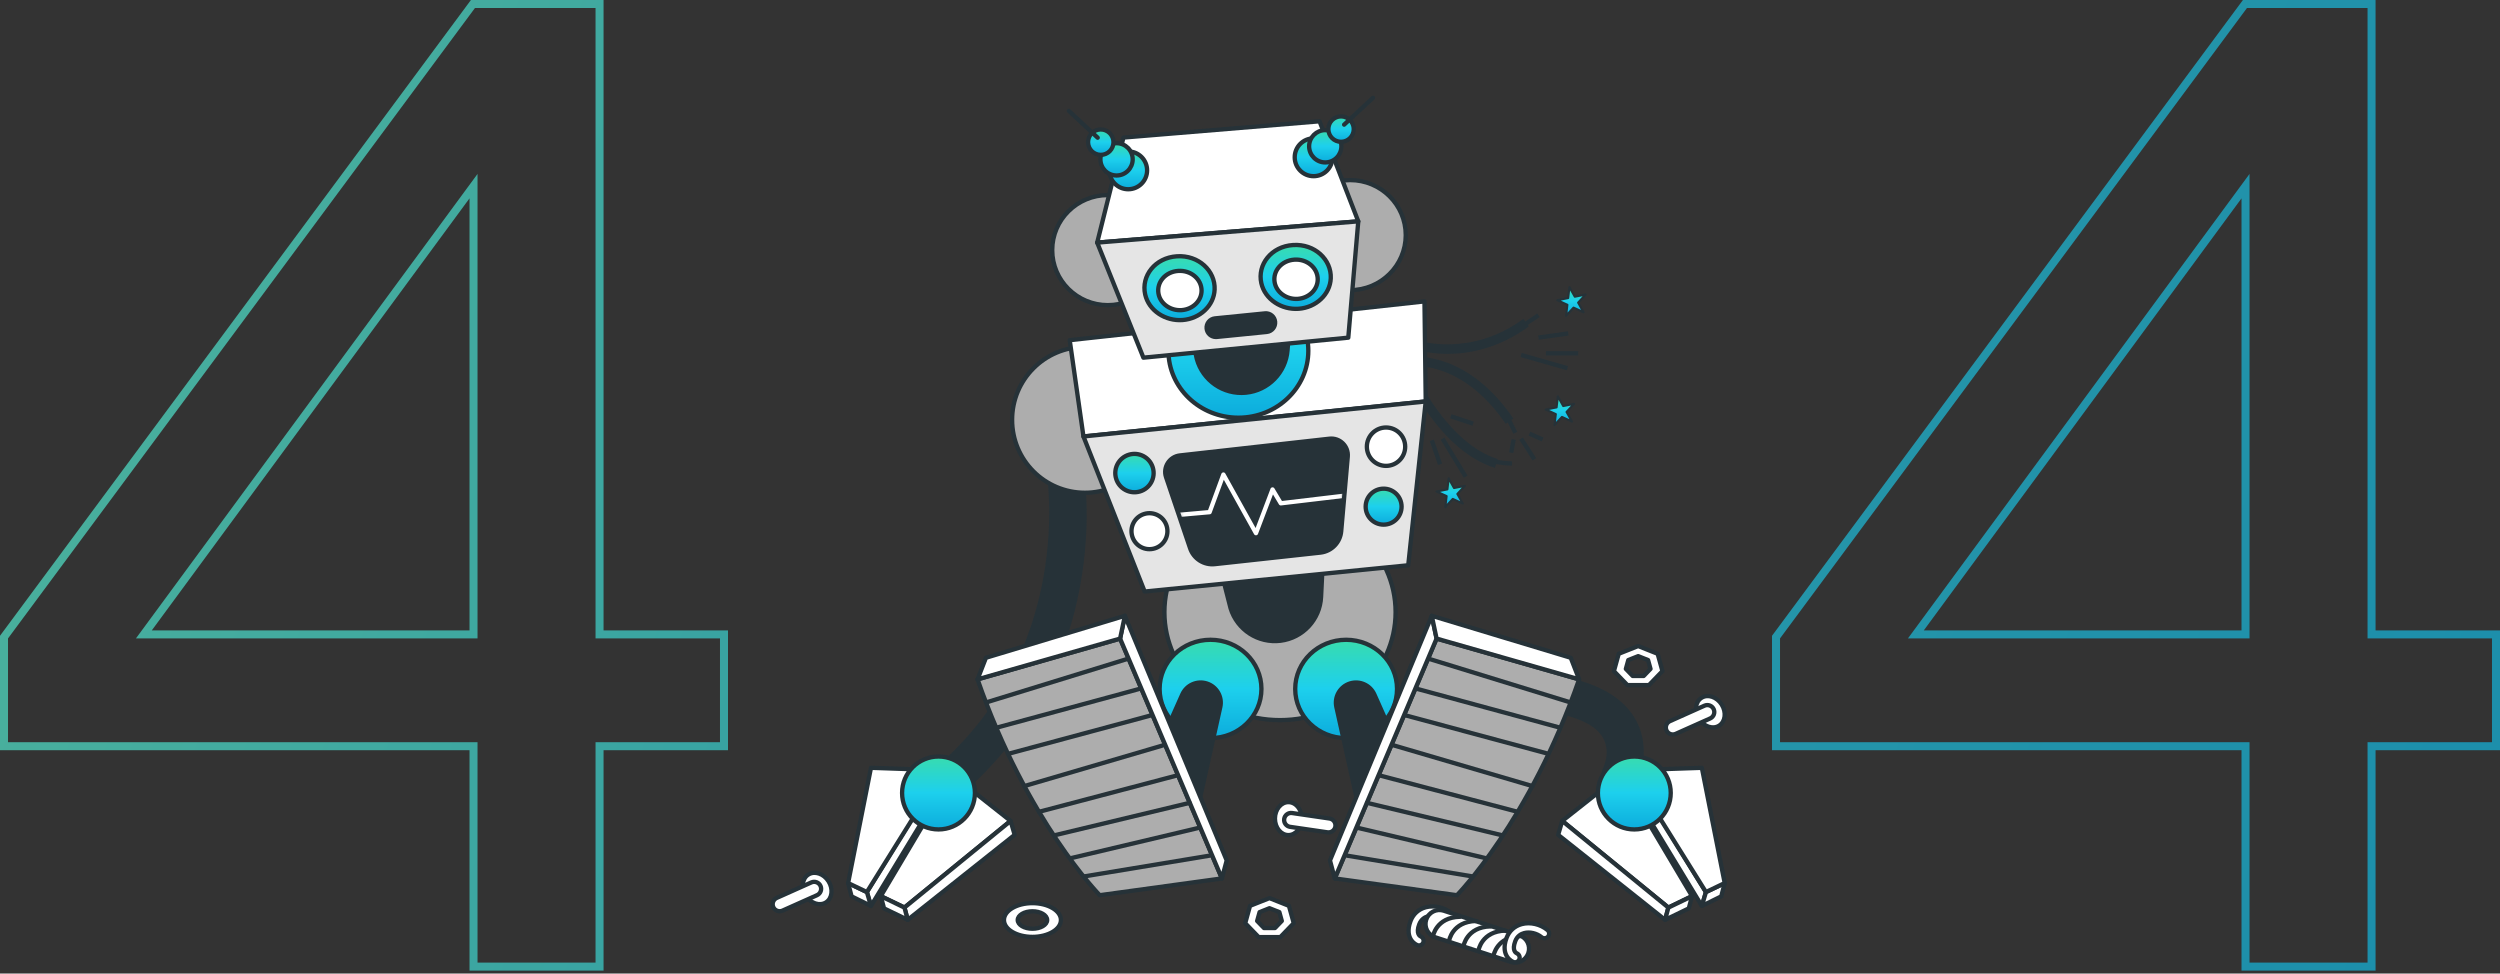 <svg width="624" height="243" viewBox="0 0 624 243" fill="none" xmlns="http://www.w3.org/2000/svg">
<rect x="0" y="0" width="624" height="243" fill="#333333" stroke="none"/>
<path d="M118.191 240.264V241.264H119.191H148.649H149.649V240.264V186.256H179.708H180.708V185.256V159.351V158.351H179.708H149.649V2V1H148.649H118.55H118.047L117.747 1.405L1.196 158.755L1 159.02V159.351V185.256V186.256H2H118.191V240.264ZM118.191 158.351H35.903L118.191 46.458V158.351ZM560.483 240.264V241.264H561.483H590.941H591.941V240.264V186.256H622H623V185.256V159.351V158.351H622H591.941V2V1H590.941H560.843H560.339L560.039 1.405L443.489 158.755L443.293 159.02V159.351V185.256V186.256H444.293H560.483V240.264ZM560.483 158.351H478.196L560.483 46.458V158.351Z" stroke="url(#paint0_linear_795_74387)" stroke-width="2"/>
<path d="M404.399 198.128C403.72 198.128 403.029 197.979 402.378 197.662C400.071 196.542 399.107 193.762 400.225 191.453C400.702 190.411 402.885 184.825 397.108 181.123C390.163 176.675 374.016 175.963 368.359 176.047C368.333 176.048 368.306 176.048 368.278 176.048C365.752 176.048 363.682 174.02 363.637 171.481C363.593 168.916 365.633 166.8 368.196 166.755C370.563 166.708 391.565 166.538 402.112 173.296C412.508 179.957 410.888 190.737 408.579 195.508C407.778 197.164 406.121 198.128 404.399 198.128Z" fill="#263238"/>
<path d="M425.802 222.657L424.783 226.125L409.294 200.621L408.887 195.112L425.802 222.657Z" fill="white" stroke="#263238" stroke-width="1.082" stroke-miterlimit="10" stroke-linecap="round" stroke-linejoin="round"/>
<path d="M424.785 226.125L429.622 223.738L430.491 220.412L425.804 222.657L424.785 226.125Z" fill="white" stroke="#263238" stroke-width="1.082" stroke-miterlimit="10" stroke-linecap="round" stroke-linejoin="round"/>
<path d="M406.848 192.256L424.782 191.644L430.488 220.412L425.801 222.657L406.848 192.256Z" fill="white" stroke="#263238" stroke-width="1.082" stroke-miterlimit="10" stroke-linecap="round" stroke-linejoin="round"/>
<path d="M404.398 193.48L422.333 223.677L416.423 226.534L389.93 204.906L404.398 193.48Z" fill="white" stroke="#263238" stroke-width="1.082" stroke-miterlimit="10" stroke-linecap="round" stroke-linejoin="round"/>
<path d="M416.426 226.534L415.611 229.594L388.914 208.375L389.933 204.906L416.426 226.534Z" fill="white" stroke="#263238" stroke-width="1.082" stroke-miterlimit="10" stroke-linecap="round" stroke-linejoin="round"/>
<path d="M416.425 226.534L422.335 223.677L421.519 226.738L415.609 229.594L416.425 226.534Z" fill="white" stroke="#263238" stroke-width="1.082" stroke-miterlimit="10" stroke-linecap="round" stroke-linejoin="round"/>
<path d="M398.836 197.927C398.836 202.953 402.905 207.028 407.926 207.028C412.947 207.028 417.016 202.953 417.016 197.927C417.016 192.9 412.947 188.826 407.926 188.826C402.905 188.826 398.836 192.901 398.836 197.927Z" fill="url(#paint1_linear_795_74387)" stroke="#263238" stroke-width="1.082" stroke-miterlimit="10" stroke-linecap="round" stroke-linejoin="round"/>
<path d="M216.375 222.655L217.394 226.123L232.883 200.619L233.29 195.11L216.375 222.655Z" fill="white" stroke="#263238" stroke-width="1.082" stroke-miterlimit="10" stroke-linecap="round" stroke-linejoin="round"/>
<path d="M217.394 226.123L212.558 223.736L211.688 220.41L216.375 222.655L217.394 226.123Z" fill="white" stroke="#263238" stroke-width="1.082" stroke-miterlimit="10" stroke-linecap="round" stroke-linejoin="round"/>
<path d="M235.328 192.254L217.394 191.642L211.688 220.41L216.375 222.655L235.328 192.254Z" fill="white" stroke="#263238" stroke-width="1.082" stroke-miterlimit="10" stroke-linecap="round" stroke-linejoin="round"/>
<path d="M237.774 193.478L219.84 223.674L225.751 226.531L252.244 204.903L237.774 193.478Z" fill="white" stroke="#263238" stroke-width="1.082" stroke-miterlimit="10" stroke-linecap="round" stroke-linejoin="round"/>
<path d="M225.75 226.532L226.564 229.592L253.262 208.373L252.243 204.904L225.75 226.532Z" fill="white" stroke="#263238" stroke-width="1.082" stroke-miterlimit="10" stroke-linecap="round" stroke-linejoin="round"/>
<path d="M225.751 226.533L219.84 223.676L220.655 226.737L226.565 229.593L225.751 226.533Z" fill="white" stroke="#263238" stroke-width="1.082" stroke-miterlimit="10" stroke-linecap="round" stroke-linejoin="round"/>
<path d="M234.832 201.217C233.484 201.217 232.147 200.631 231.229 199.502C229.611 197.512 229.911 194.585 231.9 192.965C268.807 162.898 261.286 118.061 261.205 117.612C260.754 115.086 262.434 112.671 264.957 112.219C267.478 111.764 269.892 113.449 270.344 115.975C270.711 118.029 278.862 166.687 237.76 200.174C236.898 200.875 235.862 201.217 234.832 201.217Z" fill="#263238"/>
<path d="M270.805 122.991C280.846 122.991 288.985 114.842 288.985 104.789C288.985 94.737 280.846 86.588 270.805 86.588C260.765 86.588 252.625 94.737 252.625 104.789C252.625 114.842 260.765 122.991 270.805 122.991Z" fill="#ADADAD" stroke="#263238" stroke-width="1.082" stroke-miterlimit="10" stroke-linecap="round" stroke-linejoin="round"/>
<path d="M243.34 197.925C243.34 202.951 239.271 207.026 234.25 207.026C229.23 207.026 225.16 202.951 225.16 197.925C225.16 192.898 229.23 188.824 234.25 188.824C239.271 188.824 243.34 192.899 243.34 197.925Z" fill="url(#paint2_linear_795_74387)" stroke="#263238" stroke-width="1.082" stroke-miterlimit="10" stroke-linecap="round" stroke-linejoin="round"/>
<path d="M319.489 179.742C335.423 179.742 348.341 167.681 348.341 152.802C348.341 137.924 335.423 125.862 319.489 125.862C303.554 125.862 290.637 137.924 290.637 152.802C290.637 167.681 303.554 179.742 319.489 179.742Z" fill="#ADADAD" stroke="#263238" stroke-width="1.082" stroke-miterlimit="10" stroke-linecap="round" stroke-linejoin="round"/>
<path d="M304.453 141.294L307.151 151.823C308.79 157.202 314.055 160.62 319.627 159.926C325.196 159.231 329.461 154.631 329.737 149.02L330.262 138.399L304.453 141.294Z" fill="#263238" stroke="#263238" stroke-width="1.082" stroke-miterlimit="10" stroke-linecap="round" stroke-linejoin="round"/>
<path d="M361.329 88.325C356.654 88.325 353.552 87.312 353.285 87.221L354.028 85.019C354.157 85.061 367.077 89.23 380.227 79.601L381.598 81.476C374.05 87.002 366.665 88.325 361.329 88.325Z" fill="#263238"/>
<path d="M375.822 105.794C365.187 90.218 353.078 91.397 352.96 91.408L352.699 89.1C353.251 89.036 366.329 87.77 377.738 104.482L375.822 105.794Z" fill="#263238"/>
<path d="M373.137 116.791C359.37 112.55 351.085 94.193 350.738 93.413L352.86 92.47C352.941 92.651 361.068 110.643 373.82 114.571L373.137 116.791Z" fill="#263238"/>
<path d="M380.293 81.159L384.009 78.679" stroke="#263238" stroke-width="1.082" stroke-miterlimit="10"/>
<path d="M375.75 103.071L378.228 108.033" stroke="#263238" stroke-width="1.082" stroke-miterlimit="10"/>
<path d="M371.41 114.854C371.41 114.854 374.508 115.681 377.398 115.681" stroke="#263238" stroke-width="1.082" stroke-miterlimit="10"/>
<path d="M267 84.904L270.43 108.941L355.861 100.2L355.549 75.228L267 84.904Z" fill="white" stroke="#263238" stroke-width="1.082" stroke-miterlimit="10" stroke-linecap="round" stroke-linejoin="round"/>
<path d="M270.43 108.94L285.707 147.647L351.495 141.092L355.86 100.199L270.43 108.94Z" fill="#E5E5E5" stroke="#263238" stroke-width="1.082" stroke-miterlimit="10" stroke-linecap="round" stroke-linejoin="round"/>
<path d="M291.042 119.086L297.041 136.82C297.914 139.469 300.532 141.134 303.298 140.797L329.646 137.918C332.386 137.584 334.52 135.375 334.762 132.622L336.4 113.974C336.628 111.371 334.418 109.209 331.824 109.5L294.507 113.678C291.899 113.972 290.221 116.592 291.042 119.086Z" fill="#263238"/>
<mask id="mask0_795_74387" style="mask-type:luminance" maskUnits="userSpaceOnUse" x="290" y="109" width="47" height="32">
<path d="M291.038 119.087L297.037 136.821C297.91 139.47 300.528 141.135 303.294 140.797L329.642 137.919C332.382 137.585 334.516 135.376 334.758 132.622L336.396 113.975C336.624 111.372 334.415 109.21 331.82 109.501L294.503 113.679C291.895 113.973 290.217 116.593 291.038 119.087Z" fill="white"/>
</mask>
<g mask="url(#mask0_795_74387)">
<path d="M291.031 128.797L301.918 127.831L305.362 118.45L313.491 133.073L317.626 122.175L319.692 125.624L339.397 123.279" stroke="white" stroke-width="1.082" stroke-miterlimit="10" stroke-linecap="round" stroke-linejoin="round"/>
</g>
<path d="M291.042 119.086L297.041 136.82C297.914 139.469 300.532 141.134 303.298 140.797L329.646 137.918C332.386 137.584 334.52 135.375 334.762 132.622L336.4 113.974C336.628 111.371 334.418 109.209 331.824 109.5L294.507 113.678C291.899 113.972 290.221 116.592 291.042 119.086Z" stroke="#263238" stroke-width="1.082" stroke-miterlimit="10" stroke-linecap="round" stroke-linejoin="round"/>
<path d="M345.952 116.283C348.593 116.283 350.735 114.139 350.735 111.494C350.735 108.849 348.593 106.705 345.952 106.705C343.31 106.705 341.168 108.849 341.168 111.494C341.168 114.139 343.31 116.283 345.952 116.283Z" fill="white" stroke="#263238" stroke-width="1.082" stroke-miterlimit="10" stroke-linecap="round" stroke-linejoin="round"/>
<path d="M349.836 126.461C349.836 128.941 347.829 130.951 345.352 130.951C342.875 130.951 340.867 128.941 340.867 126.461C340.867 123.982 342.875 121.972 345.352 121.972C347.828 121.971 349.836 123.982 349.836 126.461Z" fill="url(#paint3_linear_795_74387)" stroke="#263238" stroke-width="1.082" stroke-miterlimit="10" stroke-linecap="round" stroke-linejoin="round"/>
<path d="M287.741 116.698C288.503 119.231 287.071 121.902 284.541 122.666C282.011 123.429 279.342 121.995 278.58 119.462C277.817 116.929 279.25 114.257 281.78 113.494C284.31 112.731 286.978 114.165 287.741 116.698Z" fill="url(#paint4_linear_795_74387)" stroke="#263238" stroke-width="1.082" stroke-miterlimit="10" stroke-linecap="round" stroke-linejoin="round"/>
<path d="M291.198 131.287C291.913 133.661 290.57 136.166 288.198 136.882C285.827 137.598 283.325 136.252 282.61 133.879C281.895 131.504 283.238 129 285.609 128.284C287.981 127.568 290.482 128.913 291.198 131.287Z" fill="white" stroke="#263238" stroke-width="1.082" stroke-miterlimit="10" stroke-linecap="round" stroke-linejoin="round"/>
<path d="M302.148 184.234C309.166 184.234 314.855 178.739 314.855 171.961C314.855 165.183 309.166 159.688 302.148 159.688C295.131 159.688 289.441 165.183 289.441 171.961C289.441 178.739 295.131 184.234 302.148 184.234Z" fill="url(#paint5_linear_795_74387)" stroke="#263238" stroke-width="1.082" stroke-miterlimit="10" stroke-linecap="round" stroke-linejoin="round"/>
<path d="M283.465 199.498L295.106 173.339C296.139 171.015 298.747 169.833 301.174 170.587C303.668 171.362 305.152 173.924 304.582 176.476L296.918 210.872L283.465 199.498Z" fill="#263238" stroke="#263238" stroke-width="1.082" stroke-miterlimit="10" stroke-linecap="round" stroke-linejoin="round"/>
<path d="M279.575 159.389L304.989 219.256L274.493 223.446C274.493 223.446 256.255 204.887 243.996 169.566L279.575 159.389Z" fill="#ADADAD" stroke="#263238" stroke-width="1.082" stroke-miterlimit="10" stroke-linecap="round" stroke-linejoin="round"/>
<path d="M279.574 159.389L280.77 153.701L306.184 214.766L304.988 219.256L279.574 159.389Z" fill="white" stroke="#263238" stroke-width="1.082" stroke-miterlimit="10" stroke-linecap="round" stroke-linejoin="round"/>
<path d="M280.772 153.701L246.089 164.178L243.996 169.566L279.575 159.389L280.772 153.701Z" fill="white" stroke="#263238" stroke-width="1.082" stroke-miterlimit="10" stroke-linecap="round" stroke-linejoin="round"/>
<path d="M246.387 175.252L281.368 164.477" stroke="#263238" stroke-width="1.082" stroke-miterlimit="10" stroke-linecap="round" stroke-linejoin="round"/>
<path d="M249.078 181.539L284.358 171.961" stroke="#263238" stroke-width="1.082" stroke-miterlimit="10" stroke-linecap="round" stroke-linejoin="round"/>
<path d="M251.773 188.125L287.353 178.546" stroke="#263238" stroke-width="1.082" stroke-miterlimit="10" stroke-linecap="round" stroke-linejoin="round"/>
<path d="M255.656 196.207L290.338 186.03" stroke="#263238" stroke-width="1.082" stroke-miterlimit="10" stroke-linecap="round" stroke-linejoin="round"/>
<path d="M259.34 202.628L293.929 193.513" stroke="#263238" stroke-width="1.082" stroke-miterlimit="10" stroke-linecap="round" stroke-linejoin="round"/>
<path d="M263.137 208.503L296.919 200.397" stroke="#263238" stroke-width="1.082" stroke-miterlimit="10" stroke-linecap="round" stroke-linejoin="round"/>
<path d="M267.508 214.146L299.012 206.684" stroke="#263238" stroke-width="1.082" stroke-miterlimit="10" stroke-linecap="round" stroke-linejoin="round"/>
<path d="M270.609 218.753L301.899 213.571" stroke="#263238" stroke-width="1.082" stroke-miterlimit="10" stroke-linecap="round" stroke-linejoin="round"/>
<path d="M335.992 184.235C343.01 184.235 348.699 178.74 348.699 171.962C348.699 165.184 343.01 159.689 335.992 159.689C328.974 159.689 323.285 165.184 323.285 171.962C323.285 178.74 328.974 184.235 335.992 184.235Z" fill="url(#paint6_linear_795_74387)" stroke="#263238" stroke-width="1.082" stroke-miterlimit="10" stroke-linecap="round" stroke-linejoin="round"/>
<path d="M354.68 199.499L343.04 173.341C342.006 171.017 339.398 169.835 336.971 170.589C334.477 171.364 332.993 173.926 333.563 176.478L341.227 210.874L354.68 199.499Z" fill="#263238" stroke="#263238" stroke-width="1.082" stroke-miterlimit="10" stroke-linecap="round" stroke-linejoin="round"/>
<path d="M358.57 159.389L333.156 219.256L363.653 223.446C363.653 223.446 381.891 204.887 394.15 169.566L358.57 159.389Z" fill="#ADADAD" stroke="#263238" stroke-width="1.082" stroke-miterlimit="10" stroke-linecap="round" stroke-linejoin="round"/>
<path d="M358.571 159.389L357.375 153.701L331.961 214.766L333.157 219.256L358.571 159.389Z" fill="white" stroke="#263238" stroke-width="1.082" stroke-miterlimit="10" stroke-linecap="round" stroke-linejoin="round"/>
<path d="M357.375 153.701L392.057 164.178L394.15 169.566L358.571 159.389L357.375 153.701Z" fill="white" stroke="#263238" stroke-width="1.082" stroke-miterlimit="10" stroke-linecap="round" stroke-linejoin="round"/>
<path d="M391.759 175.252L356.777 164.477" stroke="#263238" stroke-width="1.082" stroke-miterlimit="10" stroke-linecap="round" stroke-linejoin="round"/>
<path d="M389.066 181.539L353.785 171.961" stroke="#263238" stroke-width="1.082" stroke-miterlimit="10" stroke-linecap="round" stroke-linejoin="round"/>
<path d="M386.376 188.125L350.797 178.546" stroke="#263238" stroke-width="1.082" stroke-miterlimit="10" stroke-linecap="round" stroke-linejoin="round"/>
<path d="M382.492 196.207L347.809 186.03" stroke="#263238" stroke-width="1.082" stroke-miterlimit="10" stroke-linecap="round" stroke-linejoin="round"/>
<path d="M378.808 202.628L344.219 193.513" stroke="#263238" stroke-width="1.082" stroke-miterlimit="10" stroke-linecap="round" stroke-linejoin="round"/>
<path d="M375.01 208.503L341.227 200.397" stroke="#263238" stroke-width="1.082" stroke-miterlimit="10" stroke-linecap="round" stroke-linejoin="round"/>
<path d="M370.637 214.146L339.133 206.684" stroke="#263238" stroke-width="1.082" stroke-miterlimit="10" stroke-linecap="round" stroke-linejoin="round"/>
<path d="M367.532 218.753L336.242 213.571" stroke="#263238" stroke-width="1.082" stroke-miterlimit="10" stroke-linecap="round" stroke-linejoin="round"/>
<path d="M381.738 108.239L385.041 109.686" stroke="#263238" stroke-width="1.082" stroke-miterlimit="10"/>
<path d="M379.672 109.479L382.976 114.647" stroke="#263238" stroke-width="1.082" stroke-miterlimit="10"/>
<path d="M377.814 109.686L377.195 112.994" stroke="#263238" stroke-width="1.082" stroke-miterlimit="10"/>
<path d="M385.867 88.186H393.919" stroke="#263238" stroke-width="1.082" stroke-miterlimit="10"/>
<path d="M379.672 88.601L391.235 91.909" stroke="#263238" stroke-width="1.082" stroke-miterlimit="10"/>
<path d="M384.008 84.259L391.441 83.226" stroke="#263238" stroke-width="1.082" stroke-miterlimit="10"/>
<path d="M357.375 109.893L359.44 115.888" stroke="#263238" stroke-width="1.082" stroke-miterlimit="10"/>
<path d="M360.055 109.479L365.837 118.988" stroke="#263238" stroke-width="1.082" stroke-miterlimit="10"/>
<path d="M362.117 103.898L367.693 105.759" stroke="#263238" stroke-width="1.082" stroke-miterlimit="10"/>
<path d="M392.885 100.798L391.02 102.826L392.371 105.229L389.867 104.079L388.001 106.107L388.32 103.368L385.816 102.219L388.517 101.676L388.835 98.938L390.186 101.34L392.885 100.798Z" fill="url(#paint7_linear_795_74387)" stroke="#263238" stroke-width="0.541" stroke-miterlimit="10" stroke-linecap="round" stroke-linejoin="round"/>
<path d="M395.776 73.51L393.911 75.537L395.26 77.941L392.758 76.791L390.892 78.819L391.21 76.081L388.707 74.931L391.407 74.388L391.726 71.649L393.076 74.052L395.776 73.51Z" fill="url(#paint8_linear_795_74387)" stroke="#263238" stroke-width="0.541" stroke-miterlimit="10" stroke-linecap="round" stroke-linejoin="round"/>
<path d="M365.631 121.262L363.765 123.29L365.116 125.693L362.612 124.543L360.747 126.572L361.066 123.833L358.562 122.684L361.263 122.14L361.581 119.402L362.931 121.805L365.631 121.262Z" fill="url(#paint9_linear_795_74387)" stroke="#263238" stroke-width="0.541" stroke-miterlimit="10" stroke-linecap="round" stroke-linejoin="round"/>
<path d="M276.511 76.163C284.174 76.163 290.386 70.013 290.386 62.428C290.386 54.842 284.174 48.692 276.511 48.692C268.849 48.692 262.637 54.842 262.637 62.428C262.637 70.013 268.849 76.163 276.511 76.163Z" fill="#ADADAD" stroke="#263238" stroke-width="1.082" stroke-miterlimit="10" stroke-linecap="round" stroke-linejoin="round"/>
<path d="M337 72.419C344.662 72.419 350.874 66.269 350.874 58.684C350.874 51.098 344.662 44.948 337 44.948C329.337 44.948 323.125 51.098 323.125 58.684C323.125 66.269 329.337 72.419 337 72.419Z" fill="#ADADAD" stroke="#263238" stroke-width="1.082" stroke-miterlimit="10" stroke-linecap="round" stroke-linejoin="round"/>
<path d="M309.097 104.258C318.74 104.258 326.557 96.781 326.557 87.557C326.557 78.334 318.74 70.856 309.097 70.856C299.454 70.856 291.637 78.334 291.637 87.557C291.637 96.781 299.454 104.258 309.097 104.258Z" fill="url(#paint10_linear_795_74387)" stroke="#263238" stroke-width="1.082" stroke-miterlimit="10" stroke-linecap="round" stroke-linejoin="round"/>
<path d="M296.309 78.973L298.718 89.574C300.209 94.995 305.378 98.557 310.967 98.015C316.552 97.474 320.942 92.992 321.372 87.391L322.187 76.789L296.309 78.973Z" fill="#263238" stroke="#263238" stroke-width="1.082" stroke-miterlimit="10" stroke-linecap="round" stroke-linejoin="round"/>
<path d="M280.408 34.334L273.859 60.555L339.024 55.248L329.359 30.275L280.408 34.334Z" fill="white" stroke="#263238" stroke-width="1.082" stroke-miterlimit="10" stroke-linecap="round" stroke-linejoin="round"/>
<path d="M273.859 60.553L285.396 89.273L336.53 84.278L339.024 55.247L273.859 60.553Z" fill="#E5E5E5" stroke="#263238" stroke-width="1.082" stroke-miterlimit="10" stroke-linecap="round" stroke-linejoin="round"/>
<path d="M303.168 72.268C302.998 76.345 299.439 79.558 295.178 79.88C290.892 80.204 286.742 77.54 285.834 73.494C284.797 68.871 288.299 64.324 293.758 63.971C299.177 63.622 303.362 67.618 303.168 72.268Z" fill="url(#paint11_linear_795_74387)" stroke="#263238" stroke-width="1.082" stroke-miterlimit="10" stroke-linecap="round" stroke-linejoin="round"/>
<path d="M299.912 72.498C299.932 75.086 297.716 77.204 294.956 77.408C292.186 77.612 289.597 75.836 289.152 73.26C288.67 70.463 290.866 67.837 294.083 67.62C297.286 67.406 299.891 69.691 299.912 72.498Z" fill="white" stroke="#263238" stroke-width="1.082" stroke-miterlimit="10" stroke-linecap="round" stroke-linejoin="round"/>
<path d="M332.159 69.457C331.989 73.534 328.43 76.748 324.169 77.07C319.883 77.394 315.733 74.73 314.826 70.683C313.789 66.06 317.291 61.513 322.751 61.161C328.17 60.812 332.354 64.808 332.159 69.457Z" fill="url(#paint12_linear_795_74387)" stroke="#263238" stroke-width="1.082" stroke-miterlimit="10" stroke-linecap="round" stroke-linejoin="round"/>
<path d="M328.904 69.687C328.924 72.275 326.709 74.392 323.948 74.597C321.178 74.802 318.589 73.025 318.145 70.449C317.662 67.652 319.858 65.027 323.076 64.81C326.279 64.594 328.883 66.879 328.904 69.687Z" fill="white" stroke="#263238" stroke-width="1.082" stroke-miterlimit="10" stroke-linecap="round" stroke-linejoin="round"/>
<path d="M303.483 84.106C302.304 84.106 301.296 83.212 301.176 82.015C301.048 80.737 301.979 79.599 303.254 79.471L315.725 78.222C317.002 78.086 318.138 79.026 318.266 80.303C318.394 81.579 317.462 82.719 316.188 82.847L303.717 84.096C303.638 84.102 303.559 84.106 303.483 84.106Z" fill="#263238" stroke="#263238" stroke-width="1.082" stroke-miterlimit="10" stroke-linecap="round" stroke-linejoin="round"/>
<path d="M286.316 42.518C286.316 45.124 284.206 47.236 281.603 47.236C279.001 47.236 276.891 45.124 276.891 42.518C276.891 39.912 279.001 37.8 281.603 37.8C284.206 37.8 286.316 39.912 286.316 42.518Z" fill="url(#paint13_linear_795_74387)" stroke="#263238" stroke-width="1.082" stroke-miterlimit="10" stroke-linecap="round" stroke-linejoin="round"/>
<path d="M282.718 39.771C282.718 41.998 280.915 43.803 278.691 43.803C276.467 43.803 274.664 41.998 274.664 39.771C274.664 37.544 276.467 35.739 278.691 35.739C280.915 35.739 282.718 37.544 282.718 39.771Z" fill="url(#paint14_linear_795_74387)" stroke="#263238" stroke-width="1.082" stroke-miterlimit="10" stroke-linecap="round" stroke-linejoin="round"/>
<path d="M277.923 35.483C277.923 37.236 276.503 38.657 274.752 38.657C273.001 38.657 271.582 37.236 271.582 35.483C271.582 33.73 273.001 32.309 274.752 32.309C276.502 32.309 277.923 33.73 277.923 35.483Z" fill="url(#paint15_linear_795_74387)" stroke="#263238" stroke-width="1.082" stroke-miterlimit="10" stroke-linecap="round" stroke-linejoin="round"/>
<path d="M273.979 34.368L266.781 27.676" stroke="#263238" stroke-width="1.082" stroke-miterlimit="10" stroke-linecap="round" stroke-linejoin="round"/>
<path d="M323.16 39.256C323.16 41.862 325.27 43.975 327.873 43.975C330.476 43.975 332.586 41.862 332.586 39.256C332.586 36.651 330.476 34.538 327.873 34.538C325.27 34.538 323.16 36.651 323.16 39.256Z" fill="url(#paint16_linear_795_74387)" stroke="#263238" stroke-width="1.082" stroke-miterlimit="10" stroke-linecap="round" stroke-linejoin="round"/>
<path d="M326.758 36.512C326.758 38.739 328.561 40.544 330.785 40.544C333.009 40.544 334.812 38.739 334.812 36.512C334.812 34.286 333.009 32.48 330.785 32.48C328.562 32.48 326.758 34.286 326.758 36.512Z" fill="url(#paint17_linear_795_74387)" stroke="#263238" stroke-width="1.082" stroke-miterlimit="10" stroke-linecap="round" stroke-linejoin="round"/>
<path d="M331.559 32.223C331.559 33.976 332.978 35.397 334.729 35.397C336.48 35.397 337.899 33.976 337.899 32.223C337.899 30.47 336.48 29.049 334.729 29.049C332.978 29.049 331.559 30.47 331.559 32.223Z" fill="url(#paint18_linear_795_74387)" stroke="#263238" stroke-width="1.082" stroke-miterlimit="10" stroke-linecap="round" stroke-linejoin="round"/>
<path d="M335.5 31.108L342.698 24.416" stroke="#263238" stroke-width="1.082" stroke-miterlimit="10" stroke-linecap="round" stroke-linejoin="round"/>
<path d="M324.945 204.324C324.945 206.596 323.442 208.437 321.588 208.437C319.734 208.437 318.23 206.596 318.23 204.324C318.23 202.052 319.734 200.21 321.588 200.21C323.442 200.21 324.945 202.052 324.945 204.324Z" fill="white" stroke="#263238" stroke-width="1.082" stroke-miterlimit="10" stroke-linecap="round" stroke-linejoin="round"/>
<path d="M331.592 207.766C331.509 207.766 331.423 207.76 331.338 207.748L322.005 206.381C321.053 206.241 320.395 205.357 320.534 204.404C320.674 203.452 321.558 202.795 322.508 202.932L331.841 204.299C332.794 204.439 333.452 205.323 333.312 206.276C333.185 207.142 332.442 207.766 331.592 207.766Z" fill="white" stroke="#263238" stroke-width="1.082" stroke-miterlimit="10"/>
<path d="M201.13 223.566C199.914 221.648 200.197 219.287 201.763 218.292C203.329 217.298 205.584 218.047 206.799 219.966C208.014 221.884 207.73 224.245 206.165 225.239C204.6 226.234 202.345 225.484 201.13 223.566Z" fill="white" stroke="#263238" stroke-width="1.082" stroke-miterlimit="10" stroke-linecap="round" stroke-linejoin="round"/>
<path d="M193.67 224.228C193.741 224.183 193.816 224.142 193.895 224.107L202.507 220.255C203.384 219.863 204.414 220.257 204.805 221.136C205.197 222.014 204.801 223.043 203.926 223.438L195.314 227.29C194.436 227.683 193.406 227.289 193.014 226.41C192.659 225.61 192.952 224.684 193.67 224.228Z" fill="white" stroke="#263238" stroke-width="1.082" stroke-miterlimit="10"/>
<path d="M424.063 179.45C422.847 177.531 423.131 175.171 424.696 174.176C426.262 173.181 428.517 173.931 429.732 175.849C430.948 177.768 430.664 180.128 429.098 181.123C427.533 182.117 425.279 181.368 424.063 179.45Z" fill="white" stroke="#263238" stroke-width="1.082" stroke-miterlimit="10" stroke-linecap="round" stroke-linejoin="round"/>
<path d="M416.604 180.111C416.675 180.065 416.749 180.025 416.828 179.99L425.44 176.138C426.318 175.746 427.347 176.14 427.739 177.018C428.13 177.897 427.735 178.926 426.86 179.321L418.248 183.173C417.369 183.566 416.339 183.172 415.948 182.293C415.593 181.492 415.886 180.567 416.604 180.111Z" fill="white" stroke="#263238" stroke-width="1.082" stroke-miterlimit="10"/>
<path d="M257.698 225.423C253.772 225.423 250.59 227.309 250.59 229.635C250.59 231.961 253.772 233.846 257.698 233.846C261.624 233.846 264.806 231.96 264.806 229.635C264.806 227.309 261.624 225.423 257.698 225.423ZM257.698 231.813C255.668 231.813 254.022 230.838 254.022 229.635C254.022 228.431 255.668 227.457 257.698 227.457C259.728 227.457 261.374 228.431 261.374 229.635C261.374 230.838 259.728 231.813 257.698 231.813Z" fill="white" stroke="#263238" stroke-width="1.082" stroke-miterlimit="10"/>
<path d="M321.719 226.096L316.862 224.167L312.005 226.096L310.805 230.431L314.166 233.908H319.557L322.919 230.431L321.719 226.096ZM318.23 231.636H315.493L313.786 229.87L314.395 227.668L316.861 226.688L319.328 227.668L319.937 229.87L318.23 231.636Z" fill="white" stroke="#263238" stroke-width="1.082" stroke-miterlimit="10" stroke-linecap="round" stroke-linejoin="round"/>
<path d="M413.747 163.182L408.889 161.253L404.032 163.182L402.832 167.518L406.193 170.995H411.585L414.946 167.518L413.747 163.182ZM410.259 168.722H407.521L405.815 166.956L406.423 164.754L408.89 163.774L411.357 164.754L411.966 166.956L410.259 168.722Z" fill="white" stroke="#263238" stroke-width="1.082" stroke-miterlimit="10" stroke-linecap="round" stroke-linejoin="round"/>
<path d="M354.19 235.985C354.057 235.985 353.921 235.962 353.789 235.912C353.628 235.852 352.797 235.503 352.188 234.549C351.653 233.711 351.196 232.226 352.061 229.916C352.718 228.163 354.065 226.934 355.852 226.455C357.981 225.887 360.502 226.463 362.277 227.927C362.772 228.335 362.842 229.068 362.434 229.562C362.028 230.056 361.297 230.127 360.801 229.72C359.603 228.734 357.854 228.322 356.453 228.698C355.715 228.897 354.731 229.409 354.235 230.732C353.366 233.051 354.413 233.65 354.631 233.747C355.206 234 355.491 234.672 355.255 235.254C355.072 235.707 354.646 235.985 354.19 235.985Z" fill="white" stroke="#263238" stroke-width="1.082" stroke-miterlimit="10" stroke-linecap="round" stroke-linejoin="round"/>
<path d="M378.172 240.263C377.815 240.263 377.451 240.208 377.093 240.091L358.213 233.941C356.385 233.345 355.386 231.379 355.98 229.548C356.575 227.719 358.54 226.715 360.368 227.312L379.248 233.462C381.075 234.058 382.075 236.024 381.481 237.855C381.003 239.327 379.638 240.263 378.172 240.263Z" fill="white" stroke="#263238" stroke-width="1.082" stroke-miterlimit="10" stroke-linecap="round" stroke-linejoin="round"/>
<path d="M357.641 233.775C357.641 233.775 358.39 228.974 364.384 228.824" stroke="#263238" stroke-width="1.082" stroke-miterlimit="10" stroke-linecap="round" stroke-linejoin="round"/>
<path d="M361.688 234.827C361.688 234.827 362.437 230.027 368.431 229.876" stroke="#263238" stroke-width="1.082" stroke-miterlimit="10" stroke-linecap="round" stroke-linejoin="round"/>
<path d="M365.281 236.175C365.281 236.175 366.031 231.375 372.024 231.225" stroke="#263238" stroke-width="1.082" stroke-miterlimit="10" stroke-linecap="round" stroke-linejoin="round"/>
<path d="M369.031 237.226C369.031 237.226 369.781 232.426 375.774 232.275" stroke="#263238" stroke-width="1.082" stroke-miterlimit="10" stroke-linecap="round" stroke-linejoin="round"/>
<path d="M372.773 238.577C372.773 238.577 373.523 233.777 379.516 233.626" stroke="#263238" stroke-width="1.082" stroke-miterlimit="10" stroke-linecap="round" stroke-linejoin="round"/>
<path d="M378.159 240.188C378.026 240.188 377.89 240.166 377.758 240.115C377.597 240.055 376.766 239.706 376.157 238.752C375.622 237.914 375.165 236.429 376.03 234.119C376.687 232.366 378.034 231.137 379.821 230.658C381.95 230.09 384.471 230.666 386.245 232.13C386.74 232.537 386.811 233.271 386.403 233.765C385.997 234.26 385.267 234.33 384.77 233.923C383.572 232.937 381.823 232.525 380.422 232.902C379.683 233.1 378.7 233.613 378.204 234.934C377.335 237.253 378.382 237.852 378.6 237.949C379.175 238.202 379.46 238.874 379.224 239.456C379.041 239.909 378.615 240.188 378.159 240.188Z" fill="white" stroke="#263238" stroke-width="1.082" stroke-miterlimit="10" stroke-linecap="round" stroke-linejoin="round"/>
<defs>
<linearGradient id="paint0_linear_795_74387" x1="-47.959" y1="-17.215" x2="758.105" y2="262.682" gradientUnits="userSpaceOnUse">
<stop stop-color="#52B69A"/>
<stop offset="0.565" stop-color="#2696A8"/>
<stop offset="1" stop-color="#168AAD"/>
</linearGradient>
<linearGradient id="paint1_linear_795_74387" x1="407.926" y1="188.826" x2="407.926" y2="207.028" gradientUnits="userSpaceOnUse">
<stop stop-color="#38DCAE"/>
<stop offset="0.495" stop-color="#1DD0ED"/>
<stop offset="1" stop-color="#0CACDC"/>
</linearGradient>
<linearGradient id="paint2_linear_795_74387" x1="234.25" y1="188.824" x2="234.25" y2="207.026" gradientUnits="userSpaceOnUse">
<stop stop-color="#38DCAE"/>
<stop offset="0.495" stop-color="#1DD0ED"/>
<stop offset="1" stop-color="#0CACDC"/>
</linearGradient>
<linearGradient id="paint3_linear_795_74387" x1="345.352" y1="121.972" x2="345.352" y2="130.951" gradientUnits="userSpaceOnUse">
<stop stop-color="#38DCAE"/>
<stop offset="0.495" stop-color="#1DD0ED"/>
<stop offset="1" stop-color="#0CACDC"/>
</linearGradient>
<linearGradient id="paint4_linear_795_74387" x1="283.16" y1="113.289" x2="283.16" y2="122.871" gradientUnits="userSpaceOnUse">
<stop stop-color="#38DCAE"/>
<stop offset="0.495" stop-color="#1DD0ED"/>
<stop offset="1" stop-color="#0CACDC"/>
</linearGradient>
<linearGradient id="paint5_linear_795_74387" x1="302.148" y1="159.688" x2="302.148" y2="184.234" gradientUnits="userSpaceOnUse">
<stop stop-color="#38DCAE"/>
<stop offset="0.495" stop-color="#1DD0ED"/>
<stop offset="1" stop-color="#0CACDC"/>
</linearGradient>
<linearGradient id="paint6_linear_795_74387" x1="335.992" y1="159.689" x2="335.992" y2="184.235" gradientUnits="userSpaceOnUse">
<stop stop-color="#38DCAE"/>
<stop offset="0.495" stop-color="#1DD0ED"/>
<stop offset="1" stop-color="#0CACDC"/>
</linearGradient>
<linearGradient id="paint7_linear_795_74387" x1="389.351" y1="98.938" x2="389.351" y2="106.107" gradientUnits="userSpaceOnUse">
<stop stop-color="#38DCAE"/>
<stop offset="0.495" stop-color="#1DD0ED"/>
<stop offset="1" stop-color="#0CACDC"/>
</linearGradient>
<linearGradient id="paint8_linear_795_74387" x1="392.241" y1="71.649" x2="392.241" y2="78.819" gradientUnits="userSpaceOnUse">
<stop stop-color="#38DCAE"/>
<stop offset="0.495" stop-color="#1DD0ED"/>
<stop offset="1" stop-color="#0CACDC"/>
</linearGradient>
<linearGradient id="paint9_linear_795_74387" x1="362.097" y1="119.402" x2="362.097" y2="126.572" gradientUnits="userSpaceOnUse">
<stop stop-color="#38DCAE"/>
<stop offset="0.495" stop-color="#1DD0ED"/>
<stop offset="1" stop-color="#0CACDC"/>
</linearGradient>
<linearGradient id="paint10_linear_795_74387" x1="309.097" y1="70.856" x2="309.097" y2="104.258" gradientUnits="userSpaceOnUse">
<stop stop-color="#38DCAE"/>
<stop offset="0.495" stop-color="#1DD0ED"/>
<stop offset="1" stop-color="#0CACDC"/>
</linearGradient>
<linearGradient id="paint11_linear_795_74387" x1="294.414" y1="63.95" x2="294.414" y2="79.907" gradientUnits="userSpaceOnUse">
<stop stop-color="#38DCAE"/>
<stop offset="0.495" stop-color="#1DD0ED"/>
<stop offset="1" stop-color="#0CACDC"/>
</linearGradient>
<linearGradient id="paint12_linear_795_74387" x1="323.405" y1="61.14" x2="323.405" y2="77.096" gradientUnits="userSpaceOnUse">
<stop stop-color="#38DCAE"/>
<stop offset="0.495" stop-color="#1DD0ED"/>
<stop offset="1" stop-color="#0CACDC"/>
</linearGradient>
<linearGradient id="paint13_linear_795_74387" x1="281.603" y1="37.8" x2="281.603" y2="47.236" gradientUnits="userSpaceOnUse">
<stop stop-color="#38DCAE"/>
<stop offset="0.495" stop-color="#1DD0ED"/>
<stop offset="1" stop-color="#0CACDC"/>
</linearGradient>
<linearGradient id="paint14_linear_795_74387" x1="278.691" y1="35.739" x2="278.691" y2="43.803" gradientUnits="userSpaceOnUse">
<stop stop-color="#38DCAE"/>
<stop offset="0.495" stop-color="#1DD0ED"/>
<stop offset="1" stop-color="#0CACDC"/>
</linearGradient>
<linearGradient id="paint15_linear_795_74387" x1="274.752" y1="32.309" x2="274.752" y2="38.657" gradientUnits="userSpaceOnUse">
<stop stop-color="#38DCAE"/>
<stop offset="0.495" stop-color="#1DD0ED"/>
<stop offset="1" stop-color="#0CACDC"/>
</linearGradient>
<linearGradient id="paint16_linear_795_74387" x1="327.873" y1="34.538" x2="327.873" y2="43.975" gradientUnits="userSpaceOnUse">
<stop stop-color="#38DCAE"/>
<stop offset="0.495" stop-color="#1DD0ED"/>
<stop offset="1" stop-color="#0CACDC"/>
</linearGradient>
<linearGradient id="paint17_linear_795_74387" x1="330.785" y1="32.48" x2="330.785" y2="40.544" gradientUnits="userSpaceOnUse">
<stop stop-color="#38DCAE"/>
<stop offset="0.495" stop-color="#1DD0ED"/>
<stop offset="1" stop-color="#0CACDC"/>
</linearGradient>
<linearGradient id="paint18_linear_795_74387" x1="334.729" y1="29.049" x2="334.729" y2="35.397" gradientUnits="userSpaceOnUse">
<stop stop-color="#38DCAE"/>
<stop offset="0.495" stop-color="#1DD0ED"/>
<stop offset="1" stop-color="#0CACDC"/>
</linearGradient>
</defs>
</svg>
